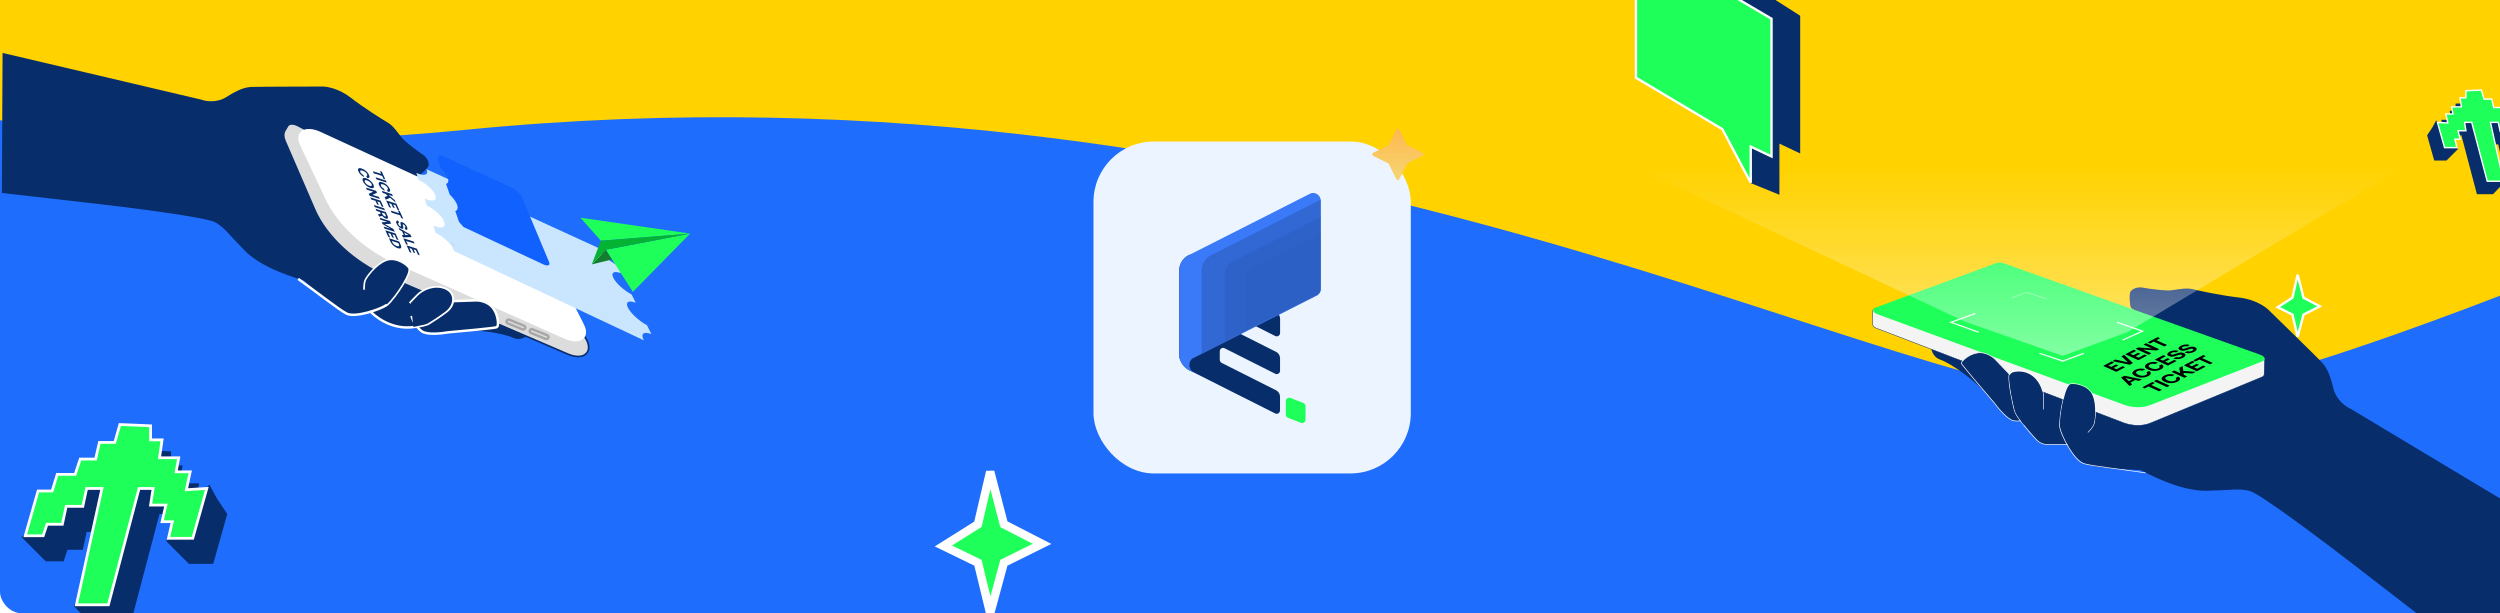 <svg width="583" height="143" viewBox="0 0 583 143" fill="none" xmlns="http://www.w3.org/2000/svg">
<g clipPath="url(#clip0_2239_15601)">
<rect width="583" height="143" rx="5" fill="#1E6DFC"/>
<g style="mix-blend-mode:exclusion" filter="url(#filter0_f_2239_15601)">
<path d="M232.125 -34.311L747.07 0.365C664.909 34.292 542.596 91.436 498.316 93.487C442.965 96.05 307.251 10.534 108.225 30.306C-50.996 46.124 -140.91 -21.23 -169.999 -61.389C-115.539 -61.255 47.297 -46.757 232.125 -34.311Z" fill="#FFD200"/>
</g>
<rect x="255" y="33" width="74" height="77.407" rx="14.074" fill="#ECF5FF"/>
<path d="M284.46 73.137V74.925C284.46 75.242 284.631 75.528 284.902 75.665L297.626 82.075C298.168 82.35 298.51 82.922 298.51 83.556V86.423C298.51 87.026 297.907 87.428 297.395 87.163L285.565 81.208C285.053 80.944 284.45 81.346 284.45 81.948V83.884C284.45 84.202 284.621 84.487 284.892 84.625L297.616 91.035C298.158 91.31 298.5 91.881 298.5 92.516V95.679C298.5 96.282 297.897 96.684 297.385 96.419L284.44 89.903L277.601 86.455L277.32 86.307C277.049 86.159 276.788 85.979 276.557 85.767C275.653 84.974 275.06 83.8 275 82.477V62.95C275.07 61.565 275.803 60.359 276.878 59.693L277.44 59.407C277.531 59.375 277.611 59.312 277.712 59.259C277.26 59.693 276.978 60.38 276.978 61.068C276.978 61.787 277.25 62.485 277.782 62.866C278.103 63.099 278.404 63.225 278.766 63.363L282.211 65.098L284.46 66.23L297.636 72.862C298.178 73.137 298.52 73.708 298.52 74.343V77.622C298.52 78.225 297.917 78.627 297.405 78.363L285.575 72.407C285.053 72.132 284.46 72.534 284.46 73.137Z" fill="#072D6B"/>
<path d="M277.902 86.593C277.651 86.529 277.129 86.265 276.898 86.085C276.757 85.979 276.607 85.873 276.466 85.746C275.753 85.122 275.231 84.265 275 83.282V62.803C275.11 61.438 275.874 60.275 276.948 59.64L277.42 59.407L277.661 59.28C277.591 59.323 277.521 59.365 277.45 59.397L276.888 59.682C275.813 60.349 275.08 61.554 275.01 62.94V82.467C275.07 83.789 275.663 84.963 276.567 85.757C276.798 85.968 277.059 86.148 277.33 86.296L277.611 86.444L277.902 86.593Z" fill="#072D6B"/>
<path d="M277.714 59.248C277.704 59.259 277.714 59.248 277.714 59.248L277.652 59.28C277.673 59.27 277.693 59.259 277.714 59.248Z" fill="#3A7AF8"/>
<path d="M308 46.703V67.468C308 67.51 308 67.552 307.99 67.584C307.92 68.07 307.659 68.504 307.297 68.779C307.257 68.811 307.227 68.832 307.187 68.853L306.775 69.065L283.506 80.87L278.676 83.303C278.485 83.398 278.314 83.472 278.133 83.578C277.641 83.874 277.37 84.487 277.37 85.133C277.37 85.757 277.661 86.317 278.103 86.666C278.033 86.645 277.973 86.624 277.902 86.603C277.651 86.54 277.129 86.275 276.898 86.095C276.757 85.99 276.607 85.884 276.466 85.757C275.753 85.133 275.231 84.276 275 83.292V62.803C275.11 61.438 275.874 60.275 276.948 59.64L277.42 59.407L305.238 45.307L305.64 45.106C305.68 45.085 305.72 45.074 305.76 45.063C305.821 45.042 305.891 45.032 305.951 45.021C306.042 45.011 306.132 45 306.222 45C307.116 45 307.859 45.688 307.99 46.597C308 46.629 308 46.661 308 46.703Z" fill="#3A7AF8"/>
<path d="M303.401 98.609L300.358 97.435C300.047 97.319 299.846 97.012 299.846 96.663V93.564C299.846 92.993 300.388 92.591 300.9 92.792L303.943 93.966C304.254 94.082 304.455 94.389 304.455 94.738V97.837C304.445 98.408 303.903 98.799 303.401 98.609Z" fill="#1EFF59"/>
<path opacity="0.6" d="M306.767 69.065L307.179 68.853C307.219 68.832 307.259 68.811 307.289 68.779C307.651 68.493 307.912 68.07 307.982 67.584C307.992 67.541 307.992 67.51 307.992 67.467V46.703C307.992 46.66 307.992 46.629 307.982 46.586C307.982 46.576 307.982 46.565 307.982 46.555L282.645 59.407L282.173 59.64C281.098 60.274 280.345 61.448 280.225 62.802V82.509L283.498 80.859L306.767 69.065Z" fill="#2C5CBA"/>
<path opacity="0.4" d="M307.006 68.715L307.338 68.546C307.368 68.525 307.398 68.514 307.428 68.493C307.719 68.26 307.93 67.922 307.99 67.531C307.99 67.499 308 67.467 308 67.436V50.691C308 50.659 308 50.627 307.99 50.595C307.99 50.585 307.99 50.585 307.99 50.574L287.554 60.93L287.172 61.12C286.308 61.639 285.696 62.58 285.605 63.67V79.558L288.247 78.225L307.006 68.715Z" fill="#2C5CBA"/>
<path opacity="0.3" d="M307.219 68.674L307.48 68.547C307.51 68.536 307.53 68.515 307.55 68.504C307.781 68.325 307.942 68.06 307.992 67.753C307.992 67.732 308.002 67.701 308.002 67.679V54.605C308.002 54.584 308.002 54.552 307.992 54.531C307.992 54.52 307.992 54.52 307.992 54.51L291.833 62.591L291.532 62.739C290.849 63.141 290.367 63.871 290.297 64.728V77.125L292.386 76.089L307.219 68.674Z" fill="#2C5CBA"/>
<path d="M325.634 30.207L323.841 33.784C323.803 33.861 323.741 33.923 323.664 33.962L320.218 35.63C320.152 35.663 320.097 35.714 320.059 35.776C320.02 35.838 320 35.91 320 35.983C320 36.057 320.02 36.129 320.059 36.191C320.097 36.254 320.152 36.304 320.218 36.337L323.708 38.083C323.784 38.122 323.844 38.184 323.88 38.261L325.623 41.782C325.655 41.847 325.706 41.903 325.768 41.941C325.83 41.98 325.902 42 325.975 42C326.048 42 326.12 41.98 326.182 41.941C326.244 41.903 326.295 41.847 326.327 41.782L328.081 38.25C328.119 38.173 328.182 38.11 328.259 38.072L331.782 36.326C331.848 36.293 331.903 36.242 331.941 36.18C331.98 36.118 332 36.046 332 35.972C332 35.899 331.98 35.827 331.941 35.765C331.903 35.702 331.848 35.652 331.782 35.619L328.247 33.884C328.172 33.845 328.112 33.783 328.075 33.706L326.327 30.207C326.294 30.145 326.244 30.092 326.183 30.056C326.121 30.019 326.052 30 325.981 30C325.909 30 325.84 30.019 325.779 30.056C325.718 30.092 325.667 30.145 325.634 30.207Z" fill="url(#paint0_linear_2239_15601)"/>
<path d="M14.838 117.485L13.646 120.466L5 125.236L10.665 130.901H14.838L15.733 128.218H19.311L20.205 124.044H24.081L24.975 119.87H28.553L17.224 141.336L22.59 147H30.044L37.199 119.87H40.478L39.882 123.746H43.46L41.969 124.044L38.689 126.131L44.056 131.497H49.721L53 119.87L50.615 116.292L48.826 113.013L45.845 115.994L46.441 112.714H41.969L42.565 108.541H39.882V105.261L32.727 104.963L31.534 109.137H27.956L27.062 113.013H23.485L19.609 112.714L18.118 116.59L14.838 117.485Z" fill="#072D6B"/>
<path d="M8.876 114.503L5.895 124.938H10.068L10.963 122.255H14.54L15.435 118.081H19.311L20.205 113.907H23.783L17.82 141.037H25.273L32.429 113.907H35.708L35.112 117.783H38.69L37.795 121.658H40.18L39.286 125.534H44.95L48.23 113.907L43.46 114.205L44.354 110.031H41.075L41.671 106.752H37.199L37.795 102.578H35.112V99.298L27.957 99L26.764 103.174H23.186L22.292 107.05H18.714L17.522 110.627H13.348L12.155 114.503H8.876Z" fill="#1EFF59" stroke="white" stroke-width="0.646"/>
<path d="M585.304 30.351L585.908 31.859L590.281 34.272L587.416 37.137H585.304L584.852 35.78H583.042L582.59 33.669H580.629L580.177 31.557H578.367L584.098 42.416L581.383 45.281H577.613L573.994 31.557H572.335L572.636 33.518H570.827L571.581 33.669L573.24 34.724L570.525 37.439H567.66L566.001 31.557L567.207 29.747L568.112 28.088L569.62 29.597L569.319 27.938H571.581L571.279 25.826H572.636V24.167L576.256 24.017L576.859 26.128H578.669L579.121 28.088H580.931L582.892 27.938L583.646 29.898L585.304 30.351Z" fill="#072D6B"/>
<path d="M588.32 28.842L589.828 34.121H587.717L587.264 32.763H585.455L585.002 30.652H583.042L582.589 28.541H580.779L583.796 42.264H580.025L576.406 28.541H574.747L575.049 30.501H573.239L573.691 32.462H572.485L572.937 34.422H570.072L568.413 28.541L570.826 28.691L570.374 26.58H572.032L571.731 24.921H573.993L573.691 22.81H575.049V21.151L578.668 21L579.271 23.111H581.081L581.534 25.072H583.343L583.946 26.882H586.058L586.661 28.842H588.32Z" fill="#1EFF59" stroke="white" stroke-width="0.327"/>
<path d="M452.406 83.845C450.269 83.1 450.032 80.296 450.18 78.987L494.705 90.523L511.22 79.999C506.538 77.49 497.118 72.308 496.891 71.661C496.608 70.851 496.486 68.342 496.891 67.897C497.296 67.451 498.308 66.804 499.765 67.087C501.222 67.37 504.339 67.735 505.634 67.735C506.93 67.735 509.52 67.006 511.22 67.411C512.92 67.816 517.899 68.908 522.23 69.394C525.695 69.783 528.18 71.445 528.99 72.228C532.795 75.938 540.615 83.585 541.457 84.492C542.509 85.626 543.319 87.083 544.128 90.523C544.776 93.276 547.097 94.881 548.176 95.34L591.082 121.084L579.717 155.495L550.321 132.782C542.685 126.859 526.828 114.899 524.497 114.446C521.582 113.879 521.178 114.284 514.661 114.446C508.144 114.607 500.372 110.155 499.198 109.629L498.91 109.596C497.393 109.505 490.4 109.486 486.043 108.131C483.898 106.836 482.943 105.159 482.036 103.679H477.272C476.46 103.679 475.676 103.363 475.117 102.774C473.121 100.665 471.939 98.905 470.945 97.769C469.933 97.958 470.411 97.963 469.407 97.931C468.152 97.89 467.302 96.312 463.942 92.507C460.583 88.702 455.078 84.776 452.406 83.845Z" fill="#072D6B"/>
<path d="M437.542 76.53C437.041 76.338 436.726 76.017 436.726 75.696L436.726 72.558C436.726 72.246 437.024 71.986 437.503 71.879L465.746 65.558C466.121 65.474 466.568 65.493 466.972 65.611L527.626 83.237C527.917 83.322 528.111 83.497 528.106 83.672L528.004 87.331C527.998 87.571 527.813 87.782 527.497 87.913L501.386 98.692C499.67 99.401 497.2 99.354 495.163 98.574L437.542 76.53Z" fill="#F4F4F4" stroke="#072D6B" stroke-width="0.107"/>
<path d="M437.7 73.237C436.667 72.858 436.508 72.043 437.403 71.713L465.568 61.337C466.035 61.164 466.676 61.178 467.219 61.372L527.195 82.766C528.231 83.135 528.415 83.946 527.54 84.287L501.349 94.492C499.648 95.155 497.261 95.109 495.261 94.374L437.7 73.237Z" fill="#1EFF59"/>
<path d="M469.162 69.48L472.52 68.189L477.428 69.738" stroke="white" stroke-opacity="0.3" stroke-width="0.286"/>
<path d="M500.372 110.276C495.677 109.534 487.695 108.706 485.881 108.091C483.615 107.322 480.7 101.614 480.336 99.671C480.215 98.336 480.579 95.437 481.065 93.397C481.672 90.847 482.238 89.714 482.765 89.511C483.291 89.309 486.893 89.552 488.027 92.102C489.16 94.652 488.512 98.376 488.27 99.024C488.075 99.542 487.271 100.454 486.893 100.845" stroke="white" stroke-width="0.16"/>
<path d="M481.151 93.418C480.676 95.419 480.32 98.262 480.439 99.572L486.851 100.724C487.22 100.34 488.006 99.445 488.196 98.937C488.434 98.302 489.067 94.649 487.959 92.147C486.851 89.646 483.328 89.408 482.814 89.606C482.299 89.805 481.745 90.916 481.151 93.418Z" fill="#072D6B"/>
<path d="M465.173 83.708L465.173 83.708L465.172 83.706C464.882 83.423 464.344 83.015 463.666 82.702C462.987 82.389 462.163 82.168 461.302 82.267C460.231 82.391 459.247 82.894 458.537 83.41C458.181 83.669 457.892 83.932 457.694 84.155C457.594 84.266 457.516 84.369 457.464 84.458C457.438 84.503 457.417 84.545 457.403 84.585C457.39 84.623 457.382 84.664 457.386 84.703C457.389 84.73 457.402 84.757 457.413 84.776C457.425 84.799 457.442 84.826 457.462 84.857C457.503 84.92 457.562 85.001 457.635 85.1C457.783 85.298 457.995 85.567 458.256 85.89C458.777 86.536 459.494 87.4 460.29 88.346C461.881 90.239 463.784 92.462 465.053 93.932C465.52 94.583 466.309 95.57 467.161 96.425C467.587 96.853 468.031 97.249 468.459 97.552C468.885 97.855 469.303 98.071 469.677 98.131C470.403 98.246 471.19 98.16 471.876 98.008C472.562 97.855 473.152 97.634 473.488 97.477L473.556 97.445L473.529 97.375L470.25 88.996L470.244 88.981L470.233 88.97L465.173 83.708Z" fill="#072D6B" stroke="white" stroke-width="0.16"/>
<path d="M482.159 103.678H477.566C476.543 103.678 475.561 103.268 474.866 102.517C472.877 100.371 470.149 97.183 469.772 95.785C469.321 94.11 468.406 89.736 468.461 87.74C468.481 87.049 469.057 86.64 469.741 86.539C474.516 85.837 476.573 90.271 476.573 92.709C476.573 94.198 476.573 95.164 476.573 95.461" stroke="white" stroke-width="0.16"/>
<path d="M468.599 87.902C468.557 89.842 469.435 94.018 469.869 95.624L470.014 96.15L470.419 96.879L470.905 97.567L471.876 99.024L476.45 95.311V92.658C476.45 90.312 474.469 86.052 469.87 86.705C469.187 86.802 468.614 87.212 468.599 87.902Z" fill="#072D6B"/>
<path d="M460.638 73.096L454.955 75.162L461.413 77.487" stroke="white" stroke-width="0.286"/>
<path d="M534.595 69.426L535.813 64.056L537.175 69.426L540.972 71.431L537.175 73.365L535.813 78.521L534.595 73.365L531.156 71.646L534.595 69.426Z" fill="#1EFF59" stroke="white" stroke-width="0.56"/>
<path d="M481.019 82.986L458.178 74.992L382.5 39.5H559.5L496.027 77.487L481.019 82.986Z" fill="url(#paint1_linear_2239_15601)"/>
<path d="M493.701 75.162L499.642 77.228L494.993 79.295" stroke="white" stroke-width="0.286"/>
<path d="M475.621 82.395L481.045 84.204L485.953 82.395" stroke="white" stroke-width="0.286"/>
<path d="M490.47 85.33L492.456 84.28L493.017 84.536L491.665 85.25L492.348 85.561L493.447 84.98L493.982 85.224L492.883 85.804L493.588 86.125L494.986 85.386L495.548 85.641L493.515 86.715L490.47 85.33Z" fill="black"/>
<path d="M492.598 84.206L493.269 83.85L496.232 84.5L494.706 83.091L495.361 82.745L497.404 84.659L496.648 85.059L492.598 84.206Z" fill="black"/>
<path d="M495.615 82.61L497.601 81.561L498.162 81.816L496.81 82.531L497.493 82.841L498.592 82.261L499.127 82.504L498.028 83.085L498.733 83.405L500.132 82.666L500.693 82.921L498.66 83.996L495.615 82.61Z" fill="black"/>
<path d="M501.074 82.72L498.029 81.335L498.604 81.031L501.777 81.24L499.859 80.368L500.484 80.037L503.529 81.422L502.95 81.728L499.777 81.519L501.695 82.391L501.074 82.72Z" fill="black"/>
<path d="M500.827 79.856L503.168 78.618L503.729 78.874L502.875 79.325L505.359 80.455L504.725 80.79L502.242 79.66L501.388 80.111L500.827 79.856Z" fill="black"/>
<path d="M496.591 89.993L494.628 88.036L495.388 87.634L499.506 88.452L498.826 88.811L497.932 88.629L496.808 89.223L497.246 89.646L496.591 89.993ZM496.451 88.894L497.233 88.481L495.683 88.162L496.451 88.894Z" fill="black"/>
<path d="M497.369 87.284C497.252 87.115 497.239 86.946 497.328 86.771C497.421 86.597 497.614 86.431 497.91 86.275C498.138 86.155 498.393 86.067 498.67 86.01C498.947 85.958 499.226 85.939 499.505 85.954C499.784 85.973 500.048 86.026 500.291 86.112L499.657 86.447C499.445 86.388 499.234 86.367 499.016 86.384C498.797 86.402 498.601 86.453 498.428 86.544C498.192 86.669 498.093 86.811 498.14 86.966C498.184 87.123 498.36 87.269 498.655 87.404C498.951 87.539 499.262 87.614 499.585 87.623C499.902 87.635 500.184 87.576 500.42 87.451C500.594 87.359 500.69 87.261 500.708 87.153C500.726 87.045 500.663 86.942 500.527 86.843L501.161 86.508C501.357 86.622 501.485 86.747 501.541 86.88C501.596 87.017 501.579 87.155 501.489 87.293C501.398 87.434 501.235 87.564 501.007 87.684C500.711 87.841 500.392 87.949 500.042 88.006C499.696 88.064 499.353 88.07 499 88.026C498.647 87.982 498.322 87.888 498.009 87.746C497.7 87.605 497.485 87.454 497.369 87.284Z" fill="black"/>
<path d="M500.306 85.731C500.19 85.562 500.176 85.394 500.265 85.218C500.359 85.045 500.552 84.879 500.847 84.722C501.075 84.602 501.33 84.514 501.608 84.457C501.885 84.405 502.163 84.386 502.443 84.401C502.722 84.42 502.986 84.473 503.228 84.559L502.595 84.894C502.383 84.835 502.172 84.814 501.953 84.831C501.735 84.848 501.539 84.9 501.366 84.992C501.129 85.117 501.031 85.259 501.078 85.413C501.121 85.57 501.297 85.717 501.593 85.851C501.889 85.986 502.2 86.061 502.522 86.07C502.84 86.082 503.122 86.023 503.358 85.898C503.531 85.806 503.627 85.709 503.646 85.601C503.664 85.493 503.601 85.389 503.465 85.29L504.098 84.955C504.295 85.069 504.423 85.194 504.478 85.327C504.534 85.465 504.517 85.602 504.426 85.74C504.336 85.882 504.173 86.011 503.944 86.131C503.649 86.288 503.33 86.396 502.98 86.453C502.634 86.512 502.291 86.518 501.938 86.473C501.585 86.429 501.26 86.335 500.947 86.193C500.638 86.052 500.423 85.901 500.306 85.731Z" fill="black"/>
<path d="M502.509 83.87L504.495 82.82L505.056 83.075L503.704 83.79L504.387 84.101L505.485 83.52L506.021 83.763L504.922 84.344L505.627 84.665L507.025 83.925L507.586 84.181L505.554 85.255L502.509 83.87Z" fill="black"/>
<path d="M507.479 83.262C507.64 83.327 507.82 83.351 508.022 83.335C508.223 83.318 508.41 83.262 508.592 83.166C508.74 83.088 508.832 83.009 508.859 82.93C508.887 82.851 508.846 82.783 508.729 82.73C508.651 82.694 508.556 82.68 508.457 82.685C508.359 82.69 508.244 82.712 508.124 82.75C508.005 82.787 507.823 82.849 507.585 82.932C507.356 83.019 507.143 83.084 506.951 83.126C506.755 83.17 506.562 83.186 506.361 83.177C506.159 83.168 505.964 83.117 505.768 83.028C505.594 82.949 505.48 82.851 505.433 82.739C505.387 82.626 505.409 82.508 505.5 82.383C505.591 82.258 505.738 82.138 505.949 82.026C506.164 81.912 506.402 81.829 506.658 81.775C506.914 81.721 507.162 81.701 507.407 81.713C507.656 81.726 507.868 81.773 508.055 81.854L507.434 82.182C507.286 82.132 507.131 82.111 506.96 82.124C506.789 82.138 506.623 82.183 506.471 82.263C506.327 82.339 506.248 82.411 506.224 82.484C506.201 82.556 506.245 82.618 506.358 82.669C506.441 82.707 506.532 82.723 506.626 82.716C506.72 82.709 506.831 82.689 506.95 82.652C507.069 82.614 507.248 82.554 507.477 82.467C507.71 82.382 507.927 82.315 508.119 82.269C508.311 82.224 508.503 82.207 508.701 82.214C508.898 82.221 509.093 82.268 509.284 82.355C509.471 82.44 509.586 82.542 509.637 82.66C509.683 82.781 509.661 82.904 509.566 83.036C509.476 83.169 509.321 83.29 509.101 83.406C508.864 83.531 508.61 83.623 508.337 83.681C508.064 83.74 507.794 83.759 507.536 83.741C507.274 83.726 507.045 83.675 506.849 83.586L507.479 83.262Z" fill="black"/>
<path d="M510.086 81.884C510.247 81.948 510.428 81.973 510.629 81.956C510.83 81.94 511.018 81.883 511.199 81.787C511.347 81.709 511.439 81.631 511.467 81.552C511.495 81.473 511.454 81.405 511.337 81.351C511.258 81.316 511.163 81.302 511.065 81.307C510.966 81.312 510.851 81.334 510.732 81.371C510.613 81.409 510.43 81.471 510.193 81.554C509.963 81.641 509.751 81.706 509.559 81.748C509.363 81.791 509.17 81.808 508.968 81.799C508.766 81.79 508.572 81.739 508.376 81.65C508.202 81.571 508.087 81.473 508.041 81.361C507.995 81.248 508.017 81.129 508.108 81.004C508.199 80.879 508.345 80.759 508.556 80.647C508.772 80.534 509.01 80.451 509.266 80.397C509.521 80.343 509.77 80.323 510.015 80.334C510.264 80.348 510.476 80.394 510.663 80.475L510.042 80.804C509.894 80.753 509.739 80.733 509.568 80.746C509.397 80.76 509.231 80.805 509.078 80.885C508.935 80.961 508.855 81.033 508.832 81.105C508.808 81.177 508.853 81.239 508.966 81.291C509.049 81.329 509.139 81.345 509.233 81.338C509.328 81.331 509.439 81.311 509.558 81.273C509.677 81.236 509.855 81.176 510.084 81.089C510.318 81.004 510.535 80.937 510.726 80.891C510.918 80.845 511.111 80.829 511.308 80.836C511.506 80.842 511.701 80.889 511.892 80.976C512.079 81.061 512.194 81.163 512.244 81.282C512.291 81.403 512.269 81.526 512.174 81.657C512.083 81.791 511.928 81.911 511.709 82.027C511.472 82.153 511.217 82.244 510.944 82.303C510.671 82.362 510.402 82.38 510.144 82.363C509.881 82.347 509.652 82.297 509.457 82.208L510.086 81.884Z" fill="black"/>
<path d="M499.602 90.309L501.942 89.072L502.504 89.328L501.65 89.779L504.134 90.909L503.5 91.244L501.016 90.114L500.163 90.565L499.602 90.309Z" fill="black"/>
<path d="M502.287 88.89L502.921 88.555L505.966 89.94L505.332 90.275L502.287 88.89Z" fill="black"/>
<path d="M504.186 88.584C504.069 88.414 504.056 88.246 504.145 88.071C504.239 87.897 504.431 87.731 504.727 87.575C504.955 87.454 505.21 87.367 505.487 87.31C505.765 87.257 506.043 87.239 506.322 87.253C506.602 87.272 506.865 87.326 507.108 87.411L506.474 87.746C506.262 87.687 506.051 87.666 505.833 87.683C505.615 87.7 505.419 87.752 505.246 87.844C505.009 87.969 504.91 88.111 504.958 88.266C505.001 88.422 505.177 88.569 505.473 88.704C505.769 88.838 506.08 88.913 506.402 88.923C506.72 88.934 507.001 88.875 507.238 88.75C507.411 88.659 507.507 88.561 507.525 88.453C507.543 88.345 507.48 88.241 507.344 88.142L507.978 87.807C508.174 87.921 508.303 88.046 508.358 88.18C508.414 88.317 508.396 88.455 508.306 88.592C508.216 88.734 508.052 88.863 507.824 88.984C507.528 89.14 507.21 89.249 506.859 89.305C506.514 89.364 506.171 89.37 505.817 89.326C505.464 89.281 505.139 89.188 504.826 89.045C504.517 88.905 504.303 88.753 504.186 88.584Z" fill="black"/>
<path d="M506.393 86.724L507.027 86.389L508.393 87.01L508.21 85.764L508.979 85.357L509.146 86.501L512.091 86.703L511.331 87.105L509.202 86.967L509.267 87.408L510.067 87.772L509.434 88.107L506.393 86.724Z" fill="black"/>
<path d="M509.273 85.198L511.259 84.148L511.82 84.403L510.468 85.118L511.151 85.429L512.249 84.848L512.784 85.091L511.686 85.672L512.39 85.993L513.789 85.253L514.35 85.509L512.318 86.583L509.273 85.198Z" fill="black"/>
<path d="M511.476 84.033L513.817 82.796L514.378 83.051L513.525 83.502L516.009 84.632L515.375 84.967L512.891 83.837L512.038 84.288L511.476 84.033Z" fill="black"/>
<path d="M406.292 29.262L386.154 17.281L381 -15L391.706 -14.235L419.803 3.671V35.79L414.959 33.495V45.42L408.049 42.61L406.292 29.262Z" fill="#072D6B"/>
<path d="M401.648 30.119L381.51 18.139V-14.235L413.119 4.373V36.492L408.276 34.198V42.61L401.648 30.119Z" fill="#1EFF59" stroke="white" stroke-width="0.552"/>
<path d="M228.058 122.252L230.912 110L234.102 122.252L243 126.827L234.102 131.238L230.912 143L228.058 131.238L220 127.317L228.058 122.252Z" fill="#1EFF59" stroke="white" stroke-width="1.96"/>
<path d="M119.72 78.8C121.669 79.708 123.687 77.956 124.452 76.966L86.485 55.342L82.204 37.238C87.055 38.629 96.902 41.337 97.486 41.046C98.215 40.682 99.959 39.053 99.978 38.482C99.997 37.911 99.737 36.799 98.556 36.028C97.376 35.256 95.012 33.44 94.13 32.583C93.248 31.725 91.965 29.513 90.539 28.663C89.113 27.813 84.998 25.261 81.726 22.724C79.109 20.695 76.315 20.181 75.246 20.178C70.197 20.186 59.807 20.218 58.633 20.278C57.165 20.353 55.649 20.809 52.819 22.617C50.556 24.063 47.912 23.62 46.873 23.218L0.601 12.344L0.438 45.004L20.62 47.301C29.744 48.323 48.464 50.676 50.352 51.911C52.712 53.455 52.72 53.998 57.052 58.424C61.384 62.849 69.626 64.962 70.774 65.381L70.992 65.549C72.086 66.492 76.862 71.109 80.727 73.071C83.046 73.609 84.806 73.1 86.404 72.692L87.228 73.492C89.333 75.539 92.167 76.733 95.079 76.361C96.19 76.219 97.108 76.072 97.872 76.01C98.436 76.809 98.107 76.496 98.813 77.139C99.694 77.942 101.318 77.429 106.126 77.062C110.934 76.695 117.284 77.665 119.72 78.8Z" fill="#072D6B"/>
<path d="M132.455 82.588C134.237 83.353 135.864 83.313 136.671 82.482L136.759 82.392C137.544 81.584 137.427 80.16 136.455 78.673L123.548 58.947C122.78 57.773 121.56 56.69 120.202 55.975L69.501 29.299C68.439 28.741 67.428 28.768 67.073 29.364L66.423 30.458C66.044 31.096 66.067 31.984 66.488 32.957L73.372 48.881C76.035 55.042 82.558 61.148 89.802 64.26L132.455 82.588Z" fill="#DCDCDC" stroke="#072D6B" stroke-width="0.386"/>
<path d="M131.622 78.983C135.304 80.621 137.764 78.84 136.179 75.683L126.618 56.634C125.823 55.05 124.167 53.525 122.321 52.674L74.714 30.74C71.055 29.054 68.515 30.731 69.987 33.86L75.926 46.485C78.722 52.43 84.975 58.227 91.929 61.321L131.622 78.983Z" fill="white"/>
<rect x="-0.377" y="0.159" width="4.644" height="0.933" rx="0.467" transform="matrix(-0.926 -0.377 -0.377 0.926 127.754 78.064)" stroke="#A7A7A7" stroke-width="0.579"/>
<path d="M69.546 65.044C73.236 67.648 79.221 72.369 80.864 73.15C82.917 74.127 88.681 72.169 90.216 71.087C91.183 70.258 92.854 68.043 93.874 66.331C95.149 64.192 95.513 63.045 95.289 62.559C95.065 62.072 92.45 59.852 89.989 60.839C87.529 61.826 85.504 64.791 85.241 65.393C85.03 65.875 84.974 67.028 84.972 67.545" stroke="white" stroke-width="0.579"/>
<path d="M93.8 66.287C92.799 67.965 91.159 70.137 90.211 70.951L85.081 67.49C85.084 66.984 85.14 65.854 85.347 65.382C85.606 64.792 87.594 61.884 90.005 60.914C92.416 59.944 94.973 62.114 95.192 62.59C95.411 63.066 95.052 64.19 93.8 66.287Z" fill="#072D6B"/>
<path d="M111.106 70.04L111.106 70.04L111.115 70.04C111.524 70.039 112.185 70.121 112.877 70.365C113.571 70.609 114.317 71.023 114.87 71.701C115.548 72.531 115.895 73.564 116.042 74.409C116.115 74.832 116.139 75.219 116.126 75.52C116.119 75.669 116.103 75.806 116.076 75.919C116.062 75.976 116.044 76.033 116.019 76.086C115.996 76.135 115.958 76.2 115.895 76.252C115.841 76.296 115.779 76.316 115.759 76.322C115.759 76.322 115.758 76.322 115.758 76.323C115.726 76.333 115.689 76.342 115.652 76.35C115.576 76.367 115.477 76.385 115.36 76.403C115.124 76.441 114.799 76.484 114.407 76.532C113.622 76.627 112.559 76.74 111.39 76.858C109.056 77.094 106.292 77.347 104.454 77.509C103.696 77.644 102.498 77.794 101.343 77.813C100.762 77.822 100.185 77.798 99.676 77.719C99.174 77.641 98.707 77.506 98.373 77.27C97.771 76.847 97.275 76.243 96.901 75.673C96.527 75.102 96.263 74.546 96.133 74.202L96.038 73.948L96.284 73.836L104.066 70.3L104.118 70.276L104.176 70.274L111.106 70.04Z" fill="#072D6B" stroke="white" stroke-width="0.579"/>
<path d="M86.322 72.611L86.391 72.678C89.044 75.257 92.639 76.747 96.31 76.291C97.926 76.091 99.353 75.811 99.985 75.436C100.88 74.903 102.615 73.76 104.096 72.637C106.087 71.127 106.276 68.44 103.996 67.417C101.478 66.287 98.63 67.561 97.39 68.838C96.404 69.852 95.764 70.51 95.567 70.713" stroke="white" stroke-width="0.579"/>
<path d="M103.892 72.64C102.487 73.697 100.87 74.76 100.026 75.261L99.578 75.523L98.82 75.751L98.034 75.898L96.407 76.248L95.75 70.69L97.507 68.882C98.686 67.67 101.374 66.461 103.782 67.477C106.079 68.446 105.884 71.142 103.892 72.64Z" fill="#072D6B"/>
<rect x="-0.377" y="0.159" width="4.644" height="0.933" rx="0.467" transform="matrix(-0.926 -0.377 -0.377 0.926 122.336 75.838)" stroke="#A7A7A7" stroke-width="0.579"/>
<path d="M89.034 40.024L89.857 41.833L89.416 41.693L89.116 41.033L87.163 40.414L86.94 39.925L88.893 40.544L88.593 39.884L89.034 40.024Z" fill="#072D6B"/>
<path d="M89.978 42.099L90.201 42.589L87.807 41.831L87.584 41.341L89.978 42.099Z" fill="#072D6B"/>
<path d="M89.839 42.842C90.065 42.992 90.263 43.164 90.443 43.366C90.62 43.568 90.761 43.783 90.865 44.012C90.945 44.188 90.981 44.336 90.974 44.457C90.963 44.574 90.912 44.655 90.822 44.702C90.728 44.745 90.597 44.748 90.435 44.714L90.213 44.224C90.336 44.238 90.415 44.213 90.452 44.146C90.49 44.08 90.48 43.982 90.419 43.848C90.336 43.665 90.197 43.495 90.006 43.345C89.814 43.192 89.598 43.079 89.366 43.005C89.133 42.932 88.965 42.923 88.871 42.985C88.775 43.044 88.77 43.169 88.853 43.351C88.914 43.485 89.002 43.608 89.122 43.725C89.242 43.841 89.379 43.934 89.529 44.007L89.751 44.497C89.568 44.422 89.391 44.321 89.222 44.195C89.048 44.065 88.894 43.918 88.758 43.755C88.618 43.587 88.511 43.416 88.43 43.24C88.326 43.011 88.284 42.827 88.309 42.69C88.331 42.552 88.413 42.469 88.556 42.436C88.7 42.403 88.892 42.428 89.138 42.506C89.381 42.583 89.613 42.692 89.839 42.842Z" fill="#072D6B"/>
<path d="M91.416 45.268L91.639 45.758L90.565 45.418L92.055 46.672L92.325 47.267L90.959 46.115L89.96 46.565L89.693 45.977L90.404 45.644L89.878 45.2L89.249 45.001L89.026 44.511L91.416 45.268Z" fill="#072D6B"/>
<path d="M92.433 47.498L93.131 49.033L92.69 48.894L92.215 47.849L91.678 47.678L92.064 48.527L91.644 48.394L91.257 47.545L90.704 47.369L91.195 48.45L90.754 48.31L90.04 46.74L92.433 47.498Z" fill="#072D6B"/>
<path d="M93.208 49.202L94.031 51.011L93.59 50.871L93.29 50.211L91.337 49.593L91.114 49.103L93.067 49.722L92.767 49.062L93.208 49.202Z" fill="#072D6B"/>
<path d="M93.083 51.965C92.966 51.933 92.891 51.949 92.858 52.011C92.825 52.073 92.841 52.173 92.905 52.313C92.957 52.428 93.024 52.53 93.108 52.618C93.192 52.706 93.282 52.768 93.374 52.797C93.436 52.817 93.476 52.81 93.496 52.783C93.516 52.756 93.52 52.707 93.508 52.641C93.496 52.576 93.471 52.47 93.437 52.331C93.396 52.19 93.376 52.074 93.378 51.988C93.378 51.899 93.409 51.839 93.472 51.803C93.534 51.767 93.644 51.776 93.798 51.825C93.935 51.868 94.078 51.944 94.22 52.051C94.362 52.157 94.493 52.286 94.614 52.436C94.735 52.586 94.836 52.744 94.911 52.907C94.986 53.074 95.02 53.213 95.016 53.326C95.012 53.44 94.971 53.516 94.894 53.559C94.813 53.6 94.704 53.599 94.562 53.557L94.344 53.077C94.441 53.096 94.505 53.083 94.534 53.031C94.563 52.978 94.554 52.895 94.5 52.777C94.45 52.666 94.387 52.574 94.31 52.493C94.232 52.413 94.149 52.358 94.06 52.33C93.995 52.309 93.953 52.313 93.936 52.341C93.92 52.37 93.914 52.415 93.927 52.481C93.939 52.546 93.962 52.648 94.003 52.79C94.04 52.93 94.062 53.049 94.065 53.139C94.068 53.23 94.037 53.29 93.978 53.327C93.918 53.364 93.814 53.359 93.663 53.311C93.516 53.264 93.368 53.184 93.218 53.072C93.066 52.957 92.93 52.824 92.802 52.666C92.671 52.508 92.572 52.348 92.495 52.178C92.412 51.995 92.372 51.843 92.375 51.721C92.378 51.599 92.427 51.519 92.514 51.48C92.6 51.437 92.718 51.438 92.871 51.487L93.083 51.965Z" fill="#072D6B"/>
<path d="M92.934 53.104L95.708 54.699L95.975 55.286L93.959 55.357L93.719 54.831L94.162 54.821L93.767 53.952L93.164 53.61L92.934 53.104ZM94.241 54.214L94.515 54.818L95.287 54.803L94.241 54.214Z" fill="#072D6B"/>
<path d="M94.054 55.567L96.448 56.326L96.671 56.816L94.718 56.197L95.131 57.104L94.69 56.965L94.054 55.567Z" fill="#072D6B"/>
<path d="M97.203 57.987L97.901 59.522L97.46 59.382L96.985 58.337L96.448 58.167L96.834 59.016L96.414 58.883L96.027 58.034L95.474 57.858L95.965 58.939L95.524 58.799L94.81 57.228L97.203 57.987Z" fill="#072D6B"/>
<path d="M85.023 39.628C85.249 39.778 85.447 39.949 85.627 40.152C85.803 40.353 85.945 40.568 86.049 40.797C86.129 40.973 86.165 41.121 86.158 41.242C86.147 41.359 86.096 41.441 86.006 41.488C85.911 41.53 85.781 41.534 85.619 41.499L85.397 41.009C85.52 41.023 85.599 40.998 85.636 40.932C85.673 40.865 85.664 40.767 85.603 40.633C85.52 40.45 85.381 40.281 85.19 40.131C84.997 39.977 84.782 39.864 84.55 39.791C84.317 39.717 84.149 39.709 84.055 39.771C83.959 39.83 83.954 39.954 84.037 40.137C84.098 40.271 84.186 40.394 84.306 40.51C84.426 40.626 84.562 40.72 84.713 40.793L84.935 41.282C84.752 41.208 84.574 41.106 84.406 40.98C84.232 40.85 84.078 40.703 83.942 40.54C83.802 40.372 83.695 40.202 83.614 40.025C83.51 39.797 83.468 39.613 83.493 39.475C83.515 39.337 83.597 39.254 83.74 39.221C83.883 39.188 84.076 39.213 84.322 39.291C84.565 39.368 84.796 39.478 85.023 39.628Z" fill="#072D6B"/>
<path d="M85.694 43.486C85.465 43.329 85.257 43.149 85.078 42.947C84.893 42.74 84.752 42.528 84.653 42.309C84.552 42.087 84.514 41.907 84.543 41.771C84.567 41.63 84.653 41.543 84.794 41.507C84.935 41.468 85.122 41.488 85.355 41.562C85.584 41.634 85.813 41.746 86.043 41.903C86.27 42.056 86.478 42.236 86.663 42.443C86.843 42.645 86.987 42.859 87.088 43.081C87.187 43.299 87.222 43.478 87.198 43.619C87.169 43.755 87.083 43.842 86.943 43.882C86.801 43.918 86.615 43.901 86.386 43.828C86.153 43.754 85.922 43.639 85.694 43.486ZM85.214 42.012C85.118 42.026 85.059 42.069 85.035 42.145C85.01 42.218 85.029 42.319 85.087 42.447C85.144 42.571 85.223 42.688 85.336 42.808C85.448 42.924 85.574 43.029 85.718 43.119C85.858 43.208 86.006 43.277 86.157 43.325C86.307 43.373 86.429 43.389 86.525 43.374C86.617 43.359 86.675 43.313 86.701 43.24C86.725 43.164 86.71 43.067 86.653 42.943C86.595 42.816 86.511 42.694 86.399 42.577C86.286 42.458 86.161 42.357 86.021 42.267C85.878 42.177 85.733 42.109 85.582 42.061C85.432 42.014 85.307 41.996 85.214 42.012Z" fill="#072D6B"/>
<path d="M85.324 43.745L87.717 44.504L87.919 44.948L86.852 45.44L88.36 45.918L88.58 46.401L86.186 45.642L85.983 45.195L87.05 44.703L85.542 44.225L85.324 43.745Z" fill="#072D6B"/>
<path d="M88.757 46.79L89.443 48.299L89.002 48.159L88.539 47.14L87.978 46.963L88.358 47.799L87.938 47.665L87.557 46.829L86.586 46.522L86.363 46.032L88.757 46.79Z" fill="#072D6B"/>
<path d="M89.565 48.567L89.788 49.056L87.394 48.298L87.171 47.808L89.565 48.567Z" fill="#072D6B"/>
<path d="M90.387 50.374C90.461 50.538 90.494 50.674 90.487 50.781C90.48 50.887 90.432 50.956 90.345 50.99C90.253 51.019 90.129 51.011 89.972 50.961C89.818 50.912 89.665 50.833 89.517 50.728C89.368 50.619 89.237 50.496 89.12 50.356L88.402 50.514L88.155 49.972L88.785 49.844L88.596 49.429L87.793 49.175L87.57 48.685L89.964 49.444L90.387 50.374ZM89.024 49.565L89.207 49.967C89.258 50.081 89.331 50.182 89.43 50.272C89.527 50.362 89.632 50.426 89.745 50.461C89.858 50.497 89.93 50.489 89.967 50.443C90.001 50.395 89.994 50.314 89.942 50.2L89.759 49.798L89.024 49.565Z" fill="#072D6B"/>
<path d="M90.917 51.539L91.209 52.182L89.74 52.259L91.776 53.43L92.063 54.06L89.669 53.301L89.457 52.834L91.061 53.343L89.187 52.24L89.005 51.841L90.339 51.755L88.735 51.247L88.523 50.78L90.917 51.539Z" fill="#072D6B"/>
<path d="M92.241 54.45L92.939 55.985L92.498 55.845L92.022 54.8L91.485 54.63L91.871 55.479L91.451 55.346L91.065 54.497L90.511 54.321L91.002 55.402L90.561 55.262L89.847 53.692L92.241 54.45Z" fill="#072D6B"/>
<path d="M93.089 56.316L93.45 57.109C93.554 57.338 93.593 57.521 93.571 57.665C93.548 57.809 93.469 57.898 93.331 57.935C93.193 57.973 93.01 57.957 92.777 57.883C92.545 57.809 92.314 57.694 92.09 57.542C91.865 57.39 91.664 57.212 91.481 57.003C91.299 56.794 91.16 56.579 91.056 56.351L90.695 55.557L93.089 56.316ZM91.484 56.486C91.577 56.692 91.718 56.874 91.911 57.032C92.103 57.191 92.318 57.31 92.55 57.383C92.783 57.457 92.941 57.457 93.029 57.387C93.117 57.317 93.116 57.18 93.022 56.974L92.884 56.67L91.346 56.183L91.484 56.486Z" fill="#072D6B"/>
<g clipPath="url(#clip1_2239_15601)">
<path d="M143.019 64.776C143.639 66.044 145.487 67.716 147.286 68.67L148.252 70.601C146.592 69.951 145.787 70.417 146.435 71.741C147.083 73.064 149.018 74.852 150.881 75.851L151.901 77.916C150.186 77.243 149.363 77.747 150.058 79.165C150.091 79.233 150.126 79.3 150.165 79.374L105.87 58.532C105.856 58.475 105.839 58.418 105.82 58.357C105.364 57.001 103.476 55.197 101.6 54.318L101.037 52.572C102.9 53.442 104.051 53.086 103.619 51.793C103.187 50.501 101.369 48.804 99.552 47.958L99.023 46.313C100.824 47.147 101.953 46.828 101.543 45.611C101.133 44.394 99.386 42.772 97.619 41.965L97.09 40.319C98.838 41.123 99.936 40.83 99.555 39.681C99.532 39.606 99.504 39.533 99.471 39.461L139.651 57.875C139.68 57.955 139.713 58.033 139.75 58.109C140.335 59.303 142.109 60.889 143.85 61.802L144.811 63.727C143.202 63.097 142.404 63.52 143.019 64.776Z" fill="#CAE6FF"/>
<path d="M106.191 57.532C105.876 57.106 105.526 56.706 105.146 56.335L106.191 57.532Z" fill="#494949"/>
</g>
<path d="M121.655 45.842L128.044 61.099C128.385 61.913 127.749 62.151 126.623 61.622L108.086 52.936L107.034 51.74L106.182 49.231C106.687 49.031 106.868 48.536 106.609 47.784C106.572 47.678 106.529 47.575 106.48 47.474C106.171 46.804 105.593 46.062 104.866 45.354L104.022 42.887C104.515 42.704 104.696 42.243 104.452 41.533C104.417 41.434 104.377 41.336 104.331 41.242C104.037 40.609 103.487 39.907 102.778 39.236L101.985 36.888C102.162 36.835 102.313 36.721 102.41 36.566C102.507 36.411 102.544 36.226 102.513 36.045L119.26 43.716C120.286 44.186 121.361 45.137 121.655 45.842Z" fill="#1161FF"/>
<g clipPath="url(#clip2_2239_15601)">
<path d="M160.933 54.47L140.123 56.142L135.358 50.767L160.933 54.47Z" fill="#1EFF59"/>
<path d="M142.747 60.497L137.998 61.658L141.305 58.238L142.747 60.497Z" fill="#137E2F"/>
<path d="M160.933 54.469L147.583 68.069L142.748 60.496L141.306 58.237L160.933 54.469Z" fill="#1EFF59"/>
<path d="M160.932 54.47L141.304 58.238L137.997 61.658L140.122 56.142L160.932 54.47Z" fill="#04B332"/>
</g>
</g>
<defs>
<filter id="filter0_f_2239_15601" x="-269.999" y="-161.39" width="1117.07" height="354.933" filterUnits="userSpaceOnUse" color-interpolation-filters="sRGB">
<feFlood flood-opacity="0" result="BackgroundImageFix"/>
<feBlend mode="normal" in="SourceGraphic" in2="BackgroundImageFix" result="shape"/>
<feGaussianBlur stdDeviation="50" result="effect1_foregroundBlur_2239_15601"/>
</filter>
<linearGradient id="paint0_linear_2239_15601" x1="326" y1="30" x2="326" y2="42" gradientUnits="userSpaceOnUse">
<stop stop-color="#FFB84E"/>
<stop offset="1" stop-color="#F5D573"/>
</linearGradient>
<linearGradient id="paint1_linear_2239_15601" x1="473.167" y1="39" x2="473.167" y2="82.137" gradientUnits="userSpaceOnUse">
<stop stop-color="#D9D9D9" stop-opacity="0.07"/>
<stop offset="0" stop-color="white" stop-opacity="0"/>
<stop offset="1" stop-color="white" stop-opacity="0.43"/>
</linearGradient>
<clipPath id="clip0_2239_15601">
<rect width="583" height="143" rx="5" fill="white"/>
</clipPath>
<clipPath id="clip1_2239_15601">
<rect width="64.655" height="19.016" fill="white" transform="translate(97.693 38.773) rotate(21.066)"/>
</clipPath>
<clipPath id="clip2_2239_15601">
<rect width="25.197" height="17.489" fill="white" transform="translate(137.42 45.413) rotate(21.066)"/>
</clipPath>
</defs>
</svg>
